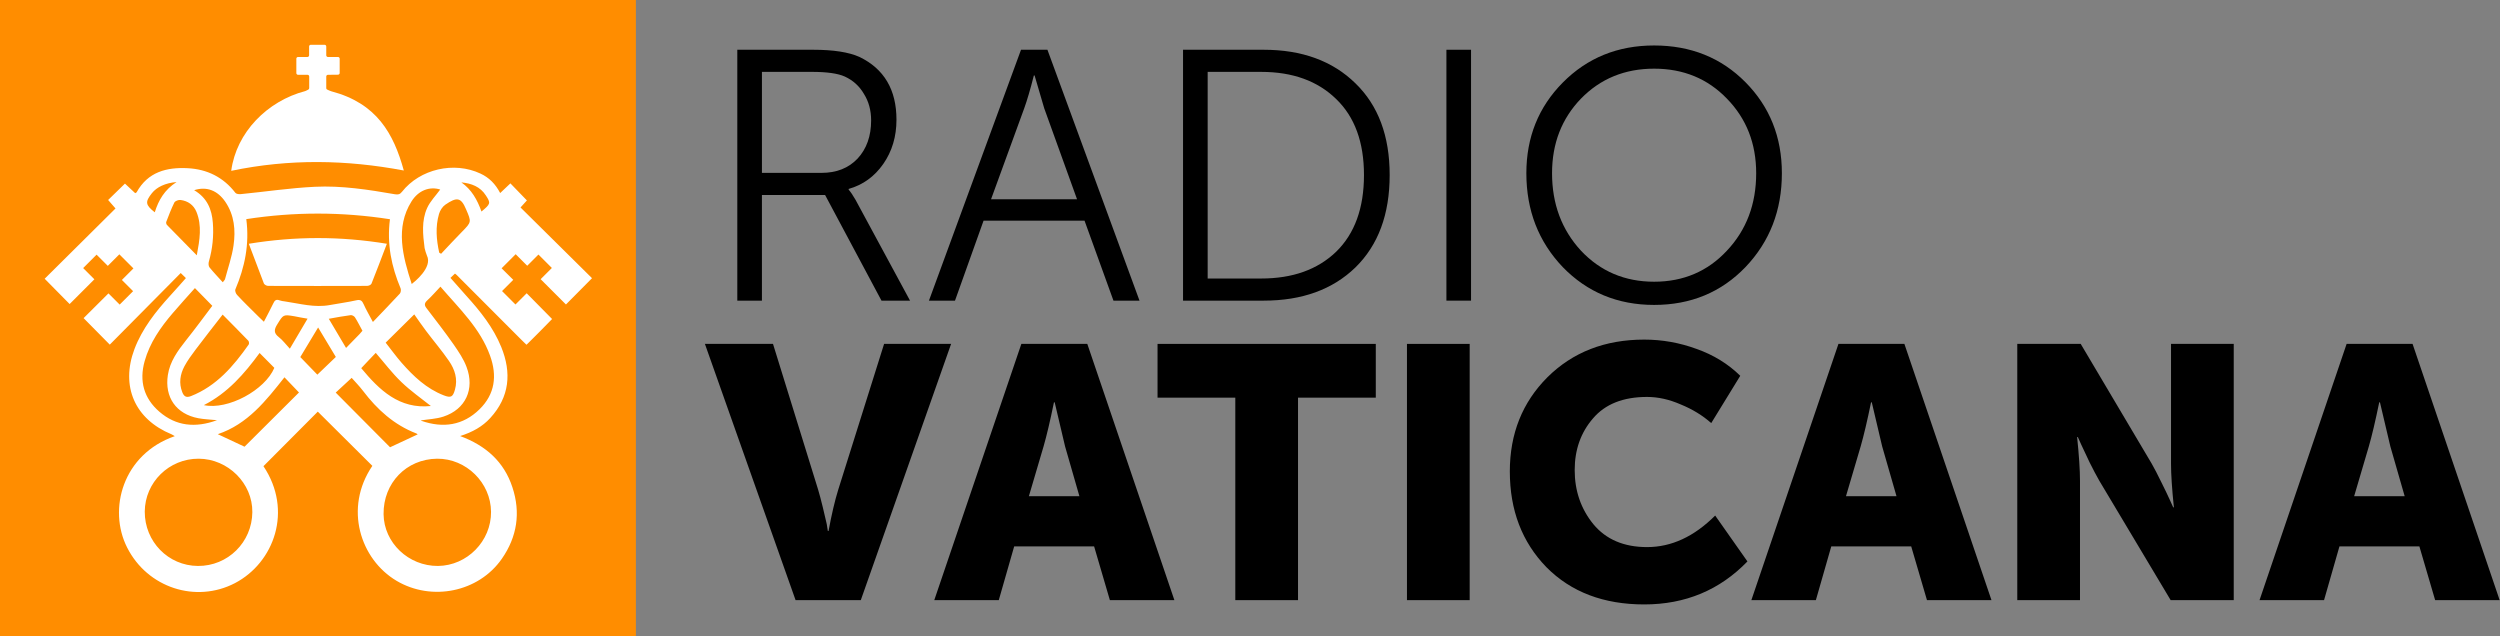 <svg width="800" height="203.55" version="1.1" viewBox="0 0 800 203.55" xml:space="preserve" xmlns="http://www.w3.org/2000/svg">
<rect x="0" y="0" width="800" height="203.55" fill="#808080" stroke="none"/>
<path class="st0" d="m0 3.3838e-6v203.55h203.48v-203.55z" fill="#ff8d00" stroke-width=".352"/>
<g transform="matrix(.352 0 0 .352 0 3.3838e-6)" fill="#fff">
	<path class="st1" d="m367.1 155c-9.3-33.7-24.6-61.1-65.9-72-1.2-0.3-2.6-1.1-3.6-1.5-0.6-0.2-1-0.8-1-1.4v-10.6c0-0.8 0.7-1.5 1.5-1.5l9.2-0.1c0.8 0 1.5-0.7 1.5-1.5v-13.1c0-0.8-0.7-1.5-1.5-1.5h-9.2c-0.8 0-1.5-0.7-1.5-1.5v-8.1c0-0.8-0.7-1.5-1.5-1.5h-12.6c-0.8 0-1.5 0.7-1.5 1.5v8.1c0 0.8-0.7 1.5-1.5 1.5h-8.6c-0.8 0-1.5 0.7-1.5 1.5v13.2c0 0.8 0.7 1.5 1.5 1.5h8.7c0.8 0 1.5 0.7 1.5 1.5v10.6c0 0.6-0.4 1.2-0.9 1.4-0.9 0.4-2 1.1-2.7 1.3-34.5 9-62.7 37.6-67.3 72.5 53.1-11.1 104.8-10.1 156.9-0.3z"/>
	<path class="st1" d="m243.8 259.9c30 0.1 59.9 0.1 89.9 0 1.4 0 3.5-0.9 4-2 4.7-11.7 9.1-23.4 14-36.3-42.2-6.9-83.2-6.9-125.5 0 4.9 12.9 9.2 24.5 13.7 36.1 0.5 1.1 2.5 2.2 3.9 2.2z"/>
	<path class="st1" d="m478.8 266.6-10.2 10.2-12.2-12.2 10.2-10.2-10.6-10.5 12.8-12.8 10.5 10.5 10.2-10.2 12.2 12.2-10.2 10.2 23 23c9.7-9.8 19.6-19.8 23.7-23.9-21.6-21.4-43.3-42.8-65-64.3 2.3-2.5 4.1-4.6 5.8-6.4-5.1-5.3-9.9-10.2-15-15.5-3 2.8-5.9 5.5-9.3 8.8-4.3-8.3-10.1-14.1-17.9-17.7-24-11.3-55-4.2-71.4 16.6-1.9 2.4-3.5 2.6-6.3 2.2-24.1-4.2-48.5-8-73-6.8-22.6 1.1-45 4.5-67.5 6.7-1.5 0.1-3.8-0.2-4.6-1.2-11-14.3-25.8-21.5-43.4-22.4-19.1-1-36.2 3.4-46.4 21.9-0.2 0.3-0.8 0.5-1.3 0.8l-9.3-8.7c-5.3 5.2-10.2 9.9-15.3 14.9 2.2 2.5 4.1 4.7 6.7 7.7-21.6 21.4-64.4 63.9-64.4 63.9l22.7 23 22.5-22.5-10.2-10.2 12.2-12.2 10.2 10.2 10.5-10.5 12.8 12.8-10.5 10.5 10.2 10.2-12.2 12.2-10.2-10.2-22.6 22.5 23.8 24.1s42.8-43.2 64.5-65.1c1.7 1.6 3 2.9 4.7 4.6-4.9 5.5-9.5 10.8-14.2 15.9-13.3 14.6-25.5 30-32.6 48.7-12.7 33.8 0.4 63.7 33.7 77.4 0.9 0.4 1.8 1 3 1.7-47.3 16.3-61 66.5-43.3 101.3 18.5 36.6 62.5 50.8 98 32.3 35.6-18.6 52.9-66 25.9-106.3 16.6-16.7 33.1-33.3 49.4-49.6 16.4 16.3 32.9 32.8 49.6 49.3-26.1 38.4-10.9 85 22 104.5 31.9 18.9 74.5 10.4 95.7-20 13.9-20 17.3-41.9 9.6-65.1-7.6-23.1-24-37.8-47.5-46.5 11.3-3.6 20.3-8.6 27.4-16.4 17.6-19.2 19.5-41.1 10-64.5-7.2-17.7-18.9-32.4-31.6-46.4-4.9-5.4-9.6-10.9-14.6-16.5 1.7-1.6 2.9-2.7 4.1-3.9 0.7 0.6 1.3 0.9 1.7 1.4 19.5 19.6 39.1 39.1 58.6 58.7 2.4 2.4 4.7 4.6 4.7 4.6s2.3-2.1 4.5-4.4l8.1-8.1c1.1-1.2 5.3-5.4 10.7-10.9zm-104.7-83.5c6.4-10.2 16.6-13.8 26.1-10.8-3.9 5.4-9.1 10.6-11.9 16.8-5.2 11.6-3.9 24.1-2.3 36.4 0.1 1 1.7 6 2.1 6.8 5.5 10.9-11.8 24.3-13.8 25.9-8.1-24.9-15.2-51.2-0.2-75.1zm2.5 102.7c3.4 4.8 6.9 10 10.7 15 6.9 9.2 14.4 17.9 20.9 27.4 5.3 7.7 8.1 16.4 5.4 26-1.9 6.8-3.7 7.7-10.2 5.2-15.7-6.1-27.5-17.3-38.3-29.6-5-5.7-9.5-12-14.5-18.3 8.9-8.8 17.3-17.1 26-25.7zm-35 35c7.8 9 14.9 18.5 23.4 26.6 8.3 8 17.8 14.6 26.7 21.7-28.7 3-46.8-14.5-63.3-34.4 4.7-5.1 9.1-9.6 13.2-13.9zm-14.8-17c-3.8 3.9-7.6 7.8-12.2 12.5-5.4-9.1-10.4-17.5-15.7-26.5 7.2-1.3 13.6-2.5 19.9-3.3 1.2-0.2 3.2 0.9 3.9 2 2.5 3.9 4.5 8.1 6.8 12.2-1 1.1-1.8 2.2-2.7 3.1zm-112.8-40.8c8.5-20.1 12.9-40.9 9.9-63.8 43.6-6.7 86.8-6.7 130.6 0.1-2.9 22.7 1.4 43.1 9.7 62.9 0.5 1.3 0.2 3.7-0.7 4.7-7.8 8.4-15.8 16.7-24.5 25.8-3.3-6.3-6.2-11.1-8.4-16.1-1.4-3.2-2.8-4.5-6.7-3.6-7.9 1.8-16 2.8-24 4.3-14 2.6-27.4-1.3-41-3.3-1.6-0.2-3.3-0.4-4.9-1-3.1-1.2-4.4 0.3-5.6 2.9-2.6 5.4-5.4 10.6-8.5 16.6-1.9-1.8-3.4-3.2-4.9-4.7-6.5-6.5-13.1-12.8-19.3-19.5-1.3-1.2-2.3-4-1.7-5.3zm65.6 26.7c-5.3 9-10.4 17.6-16.1 27.3-3.9-4.2-6.6-7.9-10.1-10.6-4.8-3.7-4.2-7-1.3-11.6 5.5-8.9 5.3-9 15.5-7.3 3.6 0.8 7.4 1.4 12 2.2zm-43.6 31.2c4.7 4.7 9 9.1 13.4 13.5-8.5 20.2-42.2 38.6-64.1 33.9 21.8-11.1 36.9-28.6 50.7-47.4zm-62.4 39.2c-4.4 1.7-6.4 0.2-7.9-3.6-3.2-8.2-2-16.1 2-23.6 2.8-5.2 6.4-10.1 10-14.9 7.9-10.5 16-20.8 24.7-32 7.8 7.9 15.7 15.8 23.4 23.8 0.6 0.7 0.8 2.7 0.3 3.4-13.9 19.7-29.2 37.7-52.5 46.9zm31.2-176.7c8.3 12.2 9.5 25.9 7.5 39.8-1.5 10.4-5.1 20.6-7.8 30.8-0.2 0.6-0.8 1-2 2.6-4.2-4.7-8.4-9-12.1-13.6-0.9-1.2-1-3.7-0.5-5.3 3.3-11.5 4.5-23.2 3.6-35.1-0.9-12.2-5.1-22.7-17-29.7 11.4-3.7 21.3 0.3 28.3 10.5zm-66.7-7.8c4.4-5.5 12.2-9.3 22.4-10.1-10.9 7-16.4 16.5-19.8 27.5-8.6-6.8-8.9-9.4-2.6-17.4zm13.7 28.9c-0.6-0.6-0.9-2-0.7-2.7 2.3-6 4.6-12 7.4-17.7 0.7-1.4 3.9-2.6 5.7-2.3 6.7 0.9 11.8 4.5 14.4 10.8 5.1 12.6 3 25.2 0.3 39.5-9.8-10-18.5-18.8-27.1-27.6zm-6.9 169.8c-14.1-12.2-18.5-27.9-13.4-46 4.7-16.8 14.4-30.6 25.5-43.6 6.6-7.7 13.4-15.2 20.2-22.8 5 5.1 9.9 10.1 15.8 16.1-7.7 10.2-15.6 21-24 31.5-7.5 9.5-14.5 19.1-16.4 31.4-3.1 20.2 7.5 35.5 27.7 39.3 5.2 1 10.5 1.1 17 1.8-19.8 7.2-37.2 5.4-52.4-7.7zm35 140.2c-27-0.2-48.4-22.2-48.3-49.4 0.2-26.7 22.1-48.2 49-48.1 26.7 0.1 49.1 22.4 48.8 48.6-0.3 27.4-22.3 49.1-49.5 48.9zm42.4-108.4c-7.3-3.4-15.4-7.2-24.3-11.4 27.1-9.1 43.8-30.4 60.6-51.7 4.9 5.1 9.2 9.6 13.2 13.8-16.2 16.2-32.8 32.7-49.5 49.3zm66.2-65.5c-4.7-4.9-9.9-10.2-15.5-16 5.2-8.6 10.6-17.6 16.2-26.9 5.5 9.1 10.8 17.9 16.1 26.8-5.6 5.4-11.2 10.7-16.8 16.1zm16.7 16.3c4.5-4.1 9.3-8.6 14.5-13.4 3.2 3.6 7 7.5 10.3 11.8 12.9 17 28.2 30.9 48.4 38.7 0.5 0.2 1 0.6 1.3 0.9-8.5 4-16.8 7.8-25.1 11.7-16.2-16.4-32.7-32.9-49.4-49.7zm141.2 108.4c0.2 26.6-21.7 48.9-48.2 49.2-26.8 0.2-49.2-21.1-49.5-47.1-0.3-28.3 20.7-50.1 48.7-50.4 26.4-0.2 48.8 21.8 49 48.3zm-0.9-142c6.6 18.2 4.5 35-9.6 48.8-15 14.7-33.1 17.3-52.7 10.5-0.4-0.1-0.7-0.5-0.6-0.4 6.7-1.1 14-1.3 20.6-3.5 20-6.6 28.6-24.9 20.9-45.2-2.7-7.2-7.2-13.8-11.6-20.2-7.9-11.3-16.4-22.2-24.8-33.2-2.2-2.8-1.8-4.7 0.8-7.1 4.1-3.8 7.8-8.1 11.9-12.4 17.3 20.1 36.2 37.9 45.1 62.7zm-25.7-112.4c-6.4 6.5-12.6 13.2-18.8 19.8-0.6-0.3-1.1-0.7-1.7-1-2.6-11.7-3.6-23.5-0.2-35.2 0.9-3.1 3.1-6.6 5.7-8.4 10.5-7.2 14.3-6.8 18.9 4.2 5 11.6 5 11.5-3.9 20.6zm17.9-18.6c-3.8-10.7-9-20-18.3-26.5 9.2 0.9 17.2 3.9 22.3 11.9 4.6 7 4.3 7.7-4 14.6z"/>
</g>
<g transform="matrix(2.855 0 0 2.855 -502.68 -1840.4)" style="shape-inside:url(#rect2006);white-space:pre" aria-label="RADIO"><path d="m258.71 678.32v-28.12h8.52q3.36 0 5.16 0.8 4.16 2 4.16 7.04 0 2.84-1.48 4.96t-3.88 2.8v0.08q0.32 0.36 0.76 1.12l6.12 11.32h-3.2l-6.32-11.84h-7.08v11.84zm2.76-14.32h6.68q2.52 0 4.04-1.6 1.52-1.64 1.52-4.28 0-1.68-0.8-2.96-0.76-1.32-2.16-1.96-1.16-0.52-3.68-0.52h-5.6z"/><path d="m280.19 678.32 10.32-28.12h2.96l10.32 28.12h-2.92l-3.24-8.96h-11.32l-3.2 8.96zm6.96-11.36h9.64l-3.68-10.2-1.08-3.68h-0.08q-0.6 2.36-1.08 3.68z"/><path d="m308.67 678.32v-28.12h9.04q6.44 0 10.28 3.76 3.84 3.72 3.84 10.28 0 6.6-3.84 10.36-3.84 3.72-10.28 3.72zm2.76-2.48h6q5.28 0 8.4-3 3.12-3.04 3.12-8.6 0-5.52-3.12-8.52-3.12-3.04-8.4-3.04h-6z"/><path d="m338.19 678.32v-28.12h2.76v28.12z"/><path d="m347.15 664.04q0-6.04 4.08-10.16 4.12-4.16 10.24-4.16 6.16 0 10.24 4.12t4.08 10.2q0 6.24-4.08 10.52-4.08 4.24-10.24 4.24-6.12 0-10.24-4.24-4.08-4.28-4.08-10.52zm2.88 0q0 5.16 3.24 8.68 3.28 3.48 8.2 3.48t8.16-3.48q3.28-3.48 3.28-8.68 0-5-3.28-8.36-3.24-3.36-8.16-3.36t-8.2 3.36q-3.24 3.36-3.24 8.36z"/></g><g transform="matrix(2.867 0 0 2.867 -503.88 -1752.7)" style="shape-inside:url(#rect2006-0);white-space:pre" aria-label="VATICANA"><path d="m264.55 678.32-10.12-28.6h7.6l5.04 16.28q0.24 0.8 0.52 1.96t0.44 1.88l0.12 0.76h0.08q0.52-2.8 1.08-4.6l5.12-16.28h7.48l-10.08 28.6z"/><path d="m280.03 678.32 9.72-28.6h7.36l9.72 28.6h-7.2l-1.76-6h-8.92l-1.72 6zm10.56-11.6h5.64l-1.6-5.56-1.16-4.92h-0.08q-0.64 3.12-1.16 4.92z"/><path d="m313.63 678.32v-22.6h-8.68v-6h24.36v6h-8.68v22.6z"/><path d="m332.79 678.32v-28.6h7v28.6z"/><path d="m344.27 663.96q0-6.32 4.2-10.52 4.24-4.2 10.8-4.2 3 0 5.84 1.04 2.84 1 4.88 3l-3.24 5.28q-1.44-1.28-3.4-2.08-1.92-0.84-3.76-0.84-4 0-6.04 2.4-2.04 2.36-2.04 5.76 0 3.48 2.08 6.04 2.12 2.56 6 2.56 4.08 0 7.6-3.52l3.6 5.12q-4.64 4.8-11.52 4.8-6.8 0-10.92-4.16-4.08-4.2-4.08-10.68z"/><path d="m371.23 678.32 9.72-28.6h7.36l9.72 28.6h-7.2l-1.76-6h-8.92l-1.72 6zm10.56-11.6h5.64l-1.6-5.56-1.16-4.92h-0.08q-0.64 3.12-1.16 4.92z"/><path d="m400.91 678.32v-28.6h7.08l7.92 13.36q0.48 0.84 1.08 2.08 0.6 1.2 0.96 2l0.36 0.8h0.08q-0.32-3.08-0.32-4.88v-13.36h7v28.6h-7.04l-7.96-13.32q-0.48-0.84-1.08-2.04-0.6-1.24-0.96-2.04l-0.36-0.8h-0.08q0.32 3.08 0.32 4.88v13.32z"/><path d="m427.95 678.32 9.72-28.6h7.36l9.72 28.6h-7.2l-1.76-6h-8.92l-1.72 6zm10.56-11.6h5.64l-1.6-5.56-1.16-4.92h-0.08q-0.64 3.12-1.16 4.92z"/></g></svg>
